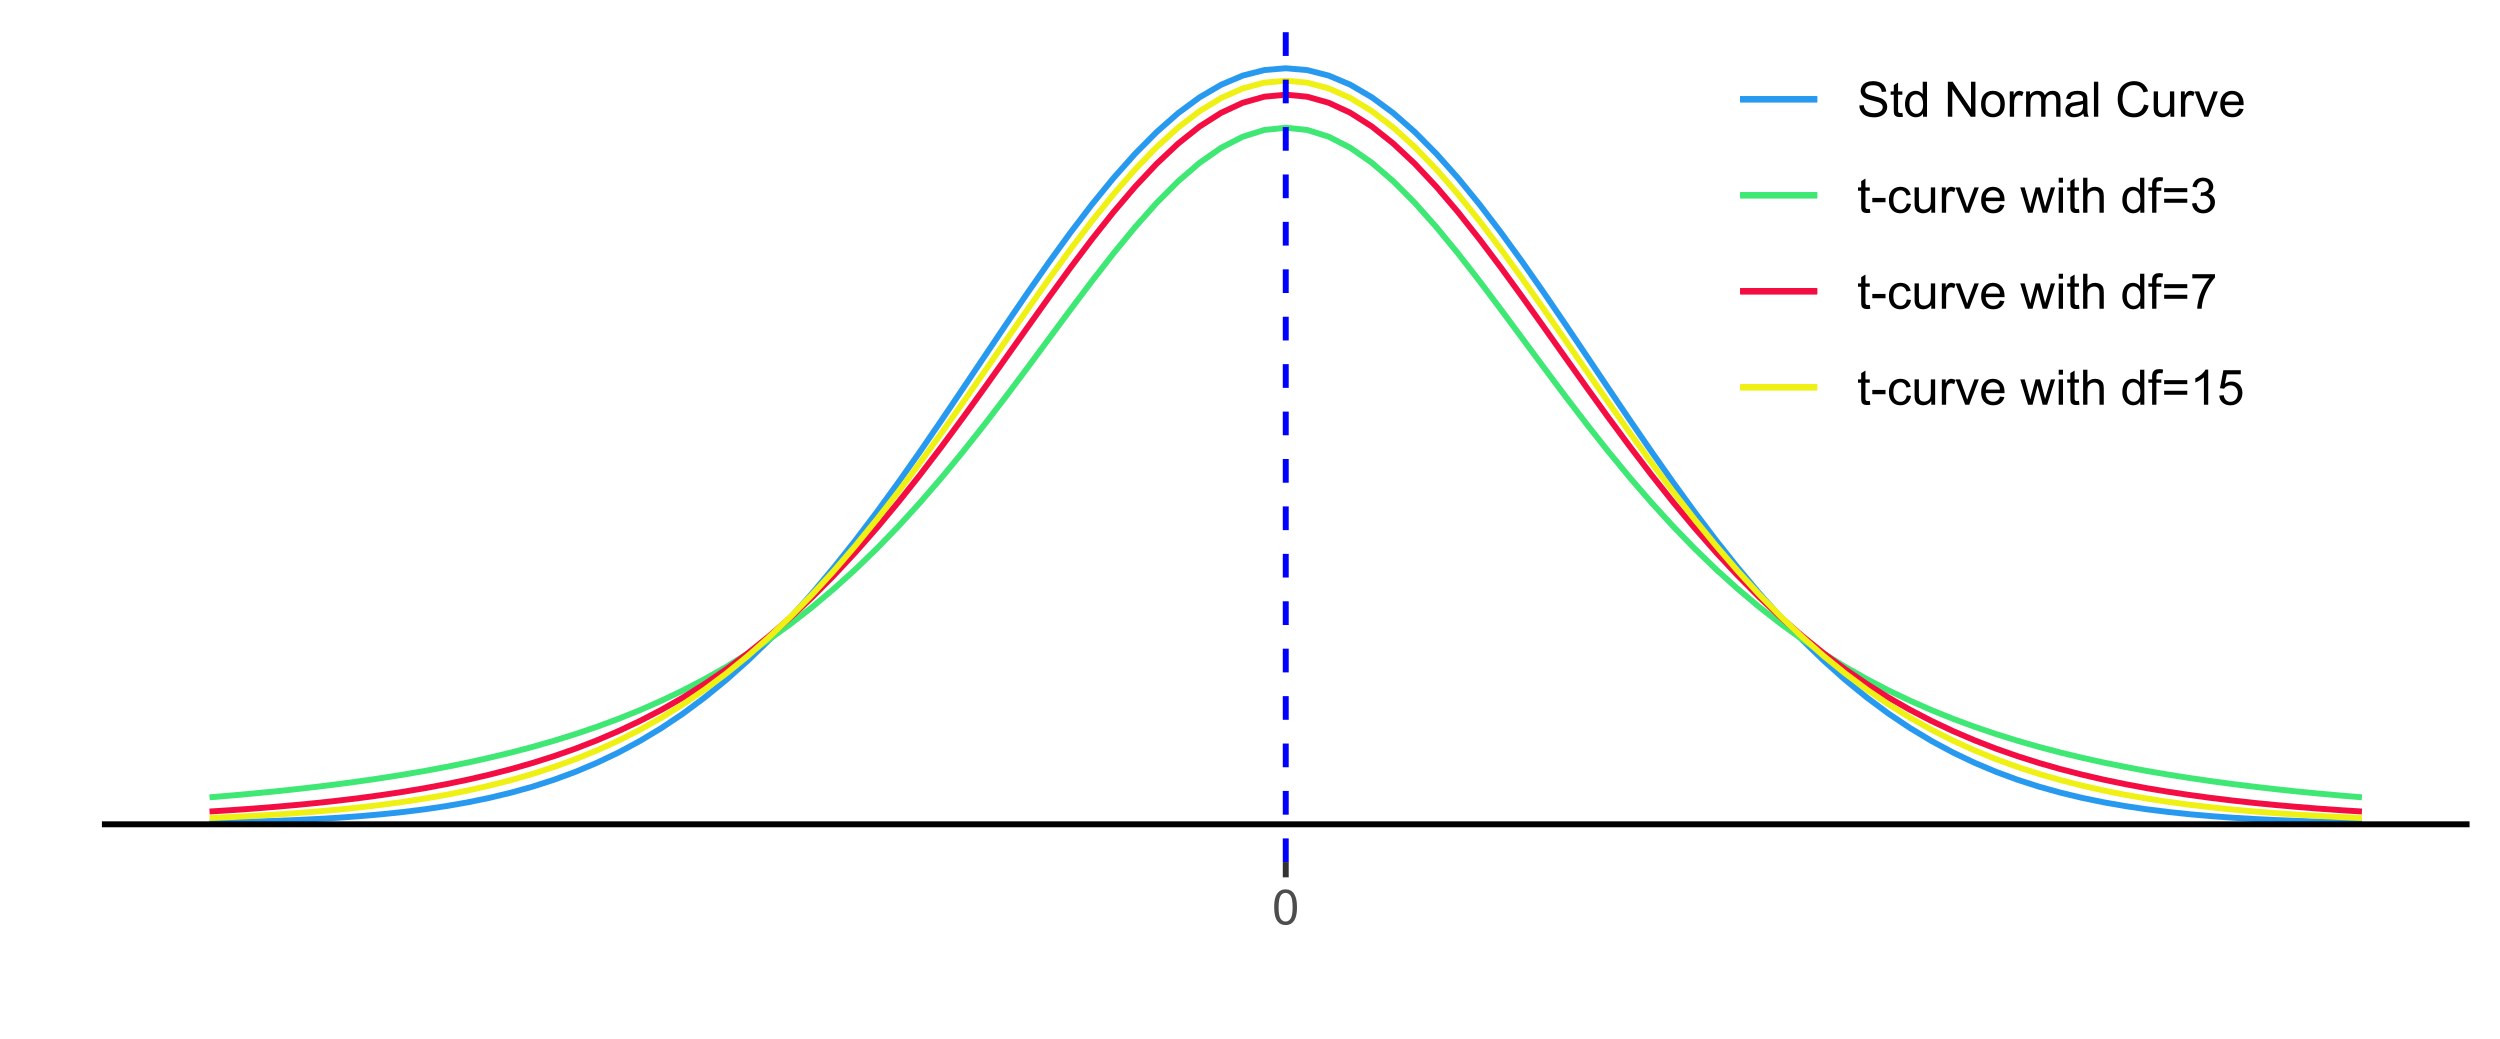 <?xml version="1.0" encoding="UTF-8"?>
<svg xmlns="http://www.w3.org/2000/svg" xmlns:xlink="http://www.w3.org/1999/xlink" width="450pt" height="187pt" viewBox="0 0 450 187" version="1.1">
<defs>
<g>
<symbol overflow="visible" id="glyph0-0">
<path style="stroke:none;" d="M 1.102 0 L 1.102 -5.5 L 5.5 -5.5 L 5.5 0 Z M 1.238 -0.137 L 5.363 -0.137 L 5.363 -5.363 L 1.238 -5.363 Z M 1.238 -0.137 "/>
</symbol>
<symbol overflow="visible" id="glyph0-1">
<path style="stroke:none;" d="M 0.367 -3.105 C 0.363 -3.848 0.438 -4.445 0.594 -4.902 C 0.742 -5.355 0.973 -5.707 1.277 -5.953 C 1.578 -6.199 1.957 -6.32 2.418 -6.324 C 2.754 -6.32 3.051 -6.254 3.309 -6.121 C 3.562 -5.984 3.773 -5.789 3.938 -5.531 C 4.102 -5.273 4.23 -4.961 4.328 -4.594 C 4.422 -4.227 4.469 -3.73 4.473 -3.105 C 4.469 -2.367 4.395 -1.77 4.242 -1.316 C 4.09 -0.859 3.863 -0.508 3.562 -0.262 C 3.258 -0.016 2.875 0.105 2.418 0.109 C 1.809 0.105 1.332 -0.109 0.988 -0.547 C 0.57 -1.066 0.363 -1.922 0.367 -3.105 Z M 1.16 -3.105 C 1.16 -2.07 1.281 -1.379 1.523 -1.039 C 1.766 -0.695 2.062 -0.527 2.418 -0.527 C 2.773 -0.527 3.074 -0.699 3.316 -1.043 C 3.559 -1.387 3.68 -2.074 3.68 -3.105 C 3.68 -4.145 3.559 -4.832 3.316 -5.172 C 3.074 -5.512 2.77 -5.684 2.41 -5.684 C 2.051 -5.684 1.77 -5.531 1.559 -5.234 C 1.293 -4.844 1.16 -4.137 1.16 -3.105 Z M 1.16 -3.105 "/>
</symbol>
<symbol overflow="visible" id="glyph0-2">
<path style="stroke:none;" d="M 0.395 -2.023 L 1.18 -2.094 C 1.215 -1.773 1.305 -1.516 1.441 -1.316 C 1.574 -1.113 1.785 -0.949 2.074 -0.828 C 2.359 -0.699 2.68 -0.637 3.043 -0.641 C 3.355 -0.637 3.637 -0.684 3.883 -0.781 C 4.125 -0.875 4.305 -1.008 4.426 -1.172 C 4.543 -1.336 4.605 -1.516 4.605 -1.711 C 4.605 -1.906 4.547 -2.078 4.434 -2.227 C 4.316 -2.375 4.129 -2.5 3.867 -2.602 C 3.695 -2.664 3.32 -2.766 2.746 -2.906 C 2.164 -3.047 1.758 -3.176 1.531 -3.301 C 1.227 -3.453 1.004 -3.648 0.855 -3.887 C 0.707 -4.117 0.633 -4.379 0.637 -4.672 C 0.633 -4.984 0.723 -5.281 0.906 -5.562 C 1.082 -5.836 1.344 -6.047 1.695 -6.191 C 2.039 -6.332 2.426 -6.402 2.852 -6.406 C 3.316 -6.402 3.73 -6.328 4.09 -6.18 C 4.445 -6.027 4.719 -5.805 4.91 -5.516 C 5.102 -5.219 5.203 -4.891 5.219 -4.523 L 4.422 -4.465 C 4.375 -4.863 4.23 -5.164 3.984 -5.367 C 3.734 -5.57 3.367 -5.672 2.887 -5.672 C 2.383 -5.672 2.016 -5.578 1.785 -5.395 C 1.555 -5.207 1.441 -4.984 1.441 -4.727 C 1.441 -4.496 1.52 -4.309 1.684 -4.168 C 1.84 -4.02 2.262 -3.871 2.941 -3.719 C 3.617 -3.562 4.082 -3.43 4.336 -3.316 C 4.703 -3.145 4.973 -2.93 5.148 -2.672 C 5.32 -2.414 5.406 -2.113 5.41 -1.777 C 5.406 -1.441 5.312 -1.129 5.121 -0.832 C 4.93 -0.535 4.652 -0.301 4.293 -0.137 C 3.93 0.027 3.527 0.105 3.082 0.109 C 2.512 0.105 2.031 0.023 1.648 -0.141 C 1.258 -0.305 0.957 -0.555 0.742 -0.891 C 0.52 -1.223 0.402 -1.598 0.395 -2.023 Z M 0.395 -2.023 "/>
</symbol>
<symbol overflow="visible" id="glyph0-3">
<path style="stroke:none;" d="M 2.27 -0.691 L 2.379 -0.008 C 2.16 0.039 1.965 0.059 1.797 0.059 C 1.512 0.059 1.293 0.016 1.141 -0.074 C 0.984 -0.16 0.875 -0.277 0.816 -0.422 C 0.75 -0.566 0.719 -0.871 0.723 -1.336 L 0.723 -3.961 L 0.156 -3.961 L 0.156 -4.562 L 0.723 -4.562 L 0.723 -5.695 L 1.492 -6.156 L 1.492 -4.562 L 2.27 -4.562 L 2.27 -3.961 L 1.492 -3.961 L 1.492 -1.293 C 1.488 -1.07 1.5 -0.93 1.531 -0.867 C 1.555 -0.805 1.602 -0.754 1.664 -0.715 C 1.727 -0.676 1.812 -0.656 1.93 -0.66 C 2.012 -0.656 2.125 -0.668 2.27 -0.691 Z M 2.27 -0.691 "/>
</symbol>
<symbol overflow="visible" id="glyph0-4">
<path style="stroke:none;" d="M 3.539 0 L 3.539 -0.574 C 3.25 -0.125 2.824 0.098 2.266 0.102 C 1.898 0.098 1.562 0 1.262 -0.199 C 0.953 -0.398 0.719 -0.676 0.551 -1.039 C 0.383 -1.395 0.297 -1.809 0.301 -2.277 C 0.297 -2.73 0.375 -3.145 0.527 -3.516 C 0.68 -3.887 0.906 -4.172 1.211 -4.371 C 1.512 -4.566 1.852 -4.664 2.23 -4.668 C 2.5 -4.664 2.746 -4.605 2.965 -4.492 C 3.18 -4.375 3.352 -4.223 3.488 -4.039 L 3.488 -6.301 L 4.258 -6.301 L 4.258 0 Z M 1.094 -2.277 C 1.09 -1.691 1.215 -1.254 1.465 -0.965 C 1.711 -0.672 2 -0.527 2.336 -0.531 C 2.672 -0.527 2.961 -0.664 3.199 -0.945 C 3.434 -1.219 3.551 -1.641 3.555 -2.211 C 3.551 -2.832 3.43 -3.293 3.191 -3.586 C 2.949 -3.879 2.652 -4.023 2.305 -4.027 C 1.957 -4.023 1.672 -3.883 1.441 -3.605 C 1.207 -3.32 1.09 -2.879 1.094 -2.277 Z M 1.094 -2.277 "/>
</symbol>
<symbol overflow="visible" id="glyph0-5">
<path style="stroke:none;" d=""/>
</symbol>
<symbol overflow="visible" id="glyph0-6">
<path style="stroke:none;" d="M 0.672 0 L 0.672 -6.301 L 1.527 -6.301 L 4.836 -1.352 L 4.836 -6.301 L 5.633 -6.301 L 5.633 0 L 4.777 0 L 1.469 -4.949 L 1.469 0 Z M 0.672 0 "/>
</symbol>
<symbol overflow="visible" id="glyph0-7">
<path style="stroke:none;" d="M 0.293 -2.281 C 0.293 -3.125 0.527 -3.754 0.996 -4.16 C 1.387 -4.496 1.863 -4.664 2.434 -4.668 C 3.059 -4.664 3.57 -4.457 3.969 -4.051 C 4.363 -3.637 4.562 -3.07 4.566 -2.348 C 4.562 -1.758 4.477 -1.297 4.301 -0.961 C 4.125 -0.625 3.867 -0.363 3.535 -0.176 C 3.195 0.008 2.828 0.098 2.434 0.102 C 1.789 0.098 1.273 -0.102 0.883 -0.512 C 0.488 -0.918 0.293 -1.508 0.293 -2.281 Z M 1.086 -2.281 C 1.082 -1.695 1.211 -1.258 1.469 -0.969 C 1.723 -0.672 2.043 -0.527 2.434 -0.531 C 2.812 -0.527 3.133 -0.672 3.391 -0.969 C 3.645 -1.258 3.773 -1.707 3.773 -2.309 C 3.773 -2.871 3.645 -3.297 3.387 -3.59 C 3.129 -3.879 2.809 -4.023 2.434 -4.027 C 2.043 -4.023 1.723 -3.879 1.469 -3.594 C 1.211 -3.301 1.082 -2.863 1.086 -2.281 Z M 1.086 -2.281 "/>
</symbol>
<symbol overflow="visible" id="glyph0-8">
<path style="stroke:none;" d="M 0.57 0 L 0.57 -4.562 L 1.266 -4.562 L 1.266 -3.871 C 1.445 -4.191 1.609 -4.406 1.758 -4.512 C 1.906 -4.613 2.07 -4.664 2.258 -4.668 C 2.516 -4.664 2.781 -4.582 3.051 -4.418 L 2.785 -3.699 C 2.59 -3.809 2.402 -3.867 2.219 -3.867 C 2.047 -3.867 1.895 -3.816 1.762 -3.715 C 1.625 -3.613 1.527 -3.473 1.473 -3.293 C 1.383 -3.016 1.34 -2.715 1.344 -2.391 L 1.344 0 Z M 0.57 0 "/>
</symbol>
<symbol overflow="visible" id="glyph0-9">
<path style="stroke:none;" d="M 0.578 0 L 0.578 -4.562 L 1.273 -4.562 L 1.273 -3.922 C 1.414 -4.141 1.605 -4.32 1.844 -4.461 C 2.078 -4.594 2.348 -4.664 2.656 -4.668 C 2.992 -4.664 3.27 -4.594 3.488 -4.457 C 3.699 -4.312 3.852 -4.117 3.945 -3.867 C 4.301 -4.398 4.773 -4.664 5.355 -4.668 C 5.805 -4.664 6.148 -4.539 6.395 -4.289 C 6.637 -4.039 6.762 -3.652 6.762 -3.133 L 6.762 0 L 5.996 0 L 5.996 -2.875 C 5.992 -3.184 5.969 -3.406 5.918 -3.543 C 5.867 -3.676 5.773 -3.785 5.645 -3.871 C 5.512 -3.953 5.359 -3.996 5.184 -3.996 C 4.859 -3.996 4.594 -3.887 4.383 -3.676 C 4.172 -3.457 4.066 -3.117 4.066 -2.652 L 4.066 0 L 3.293 0 L 3.293 -2.965 C 3.293 -3.309 3.227 -3.566 3.102 -3.738 C 2.973 -3.91 2.77 -3.996 2.484 -3.996 C 2.266 -3.996 2.062 -3.938 1.879 -3.824 C 1.691 -3.707 1.559 -3.539 1.477 -3.32 C 1.391 -3.098 1.348 -2.781 1.352 -2.367 L 1.352 0 Z M 0.578 0 "/>
</symbol>
<symbol overflow="visible" id="glyph0-10">
<path style="stroke:none;" d="M 3.559 -0.562 C 3.27 -0.32 2.996 -0.148 2.73 -0.047 C 2.465 0.051 2.18 0.098 1.879 0.102 C 1.375 0.098 0.988 -0.02 0.719 -0.266 C 0.449 -0.508 0.316 -0.82 0.316 -1.203 C 0.316 -1.422 0.367 -1.629 0.469 -1.816 C 0.57 -2 0.703 -2.148 0.871 -2.262 C 1.031 -2.371 1.215 -2.453 1.426 -2.516 C 1.574 -2.551 1.805 -2.59 2.113 -2.629 C 2.734 -2.703 3.195 -2.793 3.492 -2.895 C 3.492 -3 3.492 -3.066 3.496 -3.098 C 3.492 -3.41 3.418 -3.633 3.277 -3.766 C 3.074 -3.938 2.781 -4.023 2.398 -4.027 C 2.031 -4.023 1.762 -3.961 1.59 -3.836 C 1.414 -3.707 1.289 -3.48 1.207 -3.16 L 0.453 -3.262 C 0.516 -3.582 0.629 -3.844 0.789 -4.043 C 0.945 -4.242 1.172 -4.395 1.473 -4.504 C 1.77 -4.609 2.117 -4.664 2.508 -4.668 C 2.898 -4.664 3.215 -4.617 3.457 -4.527 C 3.699 -4.434 3.879 -4.32 3.996 -4.184 C 4.109 -4.043 4.188 -3.867 4.238 -3.656 C 4.258 -3.523 4.27 -3.285 4.273 -2.945 L 4.273 -1.914 C 4.27 -1.191 4.289 -0.734 4.324 -0.547 C 4.355 -0.352 4.418 -0.172 4.52 0 L 3.711 0 C 3.629 -0.16 3.578 -0.348 3.559 -0.562 Z M 3.492 -2.289 C 3.211 -2.172 2.789 -2.074 2.23 -2 C 1.91 -1.949 1.684 -1.898 1.555 -1.844 C 1.422 -1.785 1.32 -1.699 1.25 -1.59 C 1.176 -1.477 1.141 -1.355 1.145 -1.227 C 1.141 -1.016 1.219 -0.844 1.379 -0.707 C 1.531 -0.57 1.762 -0.504 2.062 -0.504 C 2.359 -0.504 2.621 -0.566 2.855 -0.699 C 3.086 -0.824 3.258 -1.004 3.367 -1.234 C 3.449 -1.406 3.492 -1.664 3.492 -2.008 Z M 3.492 -2.289 "/>
</symbol>
<symbol overflow="visible" id="glyph0-11">
<path style="stroke:none;" d="M 0.562 0 L 0.562 -6.301 L 1.336 -6.301 L 1.336 0 Z M 0.562 0 "/>
</symbol>
<symbol overflow="visible" id="glyph0-12">
<path style="stroke:none;" d="M 5.172 -2.207 L 6.008 -2 C 5.828 -1.312 5.516 -0.789 5.062 -0.43 C 4.609 -0.07 4.055 0.105 3.398 0.109 C 2.719 0.105 2.164 -0.031 1.742 -0.305 C 1.312 -0.582 0.988 -0.98 0.77 -1.508 C 0.543 -2.027 0.434 -2.59 0.438 -3.195 C 0.434 -3.848 0.559 -4.422 0.812 -4.91 C 1.062 -5.398 1.418 -5.77 1.883 -6.023 C 2.344 -6.277 2.855 -6.402 3.41 -6.406 C 4.039 -6.402 4.566 -6.242 5 -5.926 C 5.426 -5.602 5.727 -5.152 5.898 -4.57 L 5.078 -4.379 C 4.93 -4.832 4.719 -5.168 4.441 -5.379 C 4.164 -5.59 3.812 -5.695 3.395 -5.695 C 2.906 -5.695 2.504 -5.578 2.18 -5.344 C 1.852 -5.109 1.621 -4.797 1.492 -4.41 C 1.359 -4.016 1.293 -3.613 1.297 -3.203 C 1.293 -2.664 1.371 -2.195 1.531 -1.797 C 1.684 -1.395 1.926 -1.098 2.258 -0.902 C 2.586 -0.703 2.945 -0.602 3.332 -0.605 C 3.797 -0.602 4.191 -0.738 4.516 -1.008 C 4.836 -1.277 5.055 -1.676 5.172 -2.207 Z M 5.172 -2.207 "/>
</symbol>
<symbol overflow="visible" id="glyph0-13">
<path style="stroke:none;" d="M 3.57 0 L 3.57 -0.672 C 3.211 -0.156 2.73 0.098 2.121 0.102 C 1.852 0.098 1.598 0.051 1.367 -0.051 C 1.133 -0.152 0.961 -0.281 0.848 -0.441 C 0.734 -0.594 0.656 -0.785 0.609 -1.016 C 0.578 -1.164 0.562 -1.406 0.562 -1.734 L 0.562 -4.562 L 1.336 -4.562 L 1.336 -2.031 C 1.336 -1.625 1.352 -1.352 1.383 -1.215 C 1.43 -1.008 1.531 -0.848 1.691 -0.734 C 1.848 -0.617 2.043 -0.562 2.277 -0.562 C 2.508 -0.562 2.727 -0.621 2.93 -0.738 C 3.133 -0.855 3.273 -1.016 3.359 -1.227 C 3.441 -1.43 3.484 -1.727 3.488 -2.117 L 3.488 -4.562 L 4.262 -4.562 L 4.262 0 Z M 3.57 0 "/>
</symbol>
<symbol overflow="visible" id="glyph0-14">
<path style="stroke:none;" d="M 1.848 0 L 0.113 -4.562 L 0.93 -4.562 L 1.906 -1.832 C 2.008 -1.531 2.105 -1.223 2.199 -0.91 C 2.266 -1.148 2.363 -1.438 2.488 -1.777 L 3.504 -4.562 L 4.297 -4.562 L 2.57 0 Z M 1.848 0 "/>
</symbol>
<symbol overflow="visible" id="glyph0-15">
<path style="stroke:none;" d="M 3.703 -1.469 L 4.504 -1.371 C 4.375 -0.902 4.141 -0.539 3.801 -0.285 C 3.461 -0.027 3.027 0.098 2.496 0.102 C 1.828 0.098 1.297 -0.102 0.906 -0.512 C 0.512 -0.918 0.316 -1.496 0.32 -2.242 C 0.316 -3.008 0.516 -3.605 0.914 -4.031 C 1.309 -4.453 1.82 -4.664 2.453 -4.668 C 3.059 -4.664 3.555 -4.457 3.945 -4.043 C 4.328 -3.629 4.523 -3.043 4.527 -2.289 C 4.523 -2.242 4.523 -2.176 4.523 -2.086 L 1.121 -2.086 C 1.145 -1.582 1.289 -1.195 1.547 -0.93 C 1.801 -0.66 2.117 -0.527 2.5 -0.531 C 2.781 -0.527 3.023 -0.602 3.227 -0.754 C 3.426 -0.902 3.586 -1.141 3.703 -1.469 Z M 1.164 -2.719 L 3.711 -2.719 C 3.672 -3.102 3.578 -3.387 3.422 -3.582 C 3.172 -3.879 2.852 -4.031 2.461 -4.031 C 2.105 -4.031 1.805 -3.91 1.566 -3.672 C 1.32 -3.434 1.188 -3.117 1.164 -2.719 Z M 1.164 -2.719 "/>
</symbol>
<symbol overflow="visible" id="glyph0-16">
<path style="stroke:none;" d="M 0.281 -1.891 L 0.281 -2.668 L 2.656 -2.668 L 2.656 -1.891 Z M 0.281 -1.891 "/>
</symbol>
<symbol overflow="visible" id="glyph0-17">
<path style="stroke:none;" d="M 3.559 -1.672 L 4.32 -1.574 C 4.234 -1.047 4.023 -0.637 3.68 -0.34 C 3.336 -0.047 2.914 0.098 2.418 0.102 C 1.793 0.098 1.293 -0.102 0.914 -0.508 C 0.531 -0.914 0.34 -1.5 0.344 -2.266 C 0.34 -2.754 0.422 -3.184 0.586 -3.559 C 0.75 -3.926 0.996 -4.203 1.332 -4.391 C 1.664 -4.57 2.027 -4.664 2.422 -4.668 C 2.914 -4.664 3.32 -4.539 3.641 -4.289 C 3.953 -4.039 4.156 -3.684 4.246 -3.223 L 3.492 -3.105 C 3.422 -3.41 3.293 -3.641 3.113 -3.797 C 2.926 -3.953 2.707 -4.031 2.453 -4.031 C 2.062 -4.031 1.746 -3.891 1.504 -3.609 C 1.258 -3.328 1.137 -2.887 1.141 -2.285 C 1.137 -1.672 1.254 -1.227 1.492 -0.949 C 1.723 -0.668 2.027 -0.527 2.41 -0.531 C 2.711 -0.527 2.965 -0.621 3.172 -0.809 C 3.371 -0.996 3.5 -1.281 3.559 -1.672 Z M 3.559 -1.672 "/>
</symbol>
<symbol overflow="visible" id="glyph0-18">
<path style="stroke:none;" d="M 1.422 0 L 0.027 -4.562 L 0.824 -4.562 L 1.551 -1.93 L 1.82 -0.949 C 1.832 -0.996 1.91 -1.309 2.059 -1.891 L 2.785 -4.562 L 3.578 -4.562 L 4.262 -1.918 L 4.492 -1.043 L 4.754 -1.926 L 5.535 -4.562 L 6.285 -4.562 L 4.859 0 L 4.055 0 L 3.332 -2.734 L 3.152 -3.512 L 2.23 0 Z M 1.422 0 "/>
</symbol>
<symbol overflow="visible" id="glyph0-19">
<path style="stroke:none;" d="M 0.586 -5.41 L 0.586 -6.301 L 1.359 -6.301 L 1.359 -5.41 Z M 0.586 0 L 0.586 -4.562 L 1.359 -4.562 L 1.359 0 Z M 0.586 0 "/>
</symbol>
<symbol overflow="visible" id="glyph0-20">
<path style="stroke:none;" d="M 0.578 0 L 0.578 -6.301 L 1.352 -6.301 L 1.352 -4.039 C 1.711 -4.453 2.168 -4.664 2.719 -4.668 C 3.055 -4.664 3.348 -4.598 3.602 -4.465 C 3.848 -4.332 4.027 -4.148 4.137 -3.914 C 4.242 -3.68 4.293 -3.336 4.297 -2.891 L 4.297 0 L 3.523 0 L 3.523 -2.891 C 3.52 -3.273 3.438 -3.555 3.27 -3.734 C 3.102 -3.906 2.863 -3.996 2.562 -4 C 2.328 -3.996 2.113 -3.938 1.914 -3.82 C 1.711 -3.703 1.566 -3.543 1.48 -3.34 C 1.391 -3.137 1.348 -2.855 1.352 -2.496 L 1.352 0 Z M 0.578 0 "/>
</symbol>
<symbol overflow="visible" id="glyph0-21">
<path style="stroke:none;" d="M 0.766 0 L 0.766 -3.961 L 0.082 -3.961 L 0.082 -4.562 L 0.766 -4.562 L 0.766 -5.047 C 0.762 -5.352 0.789 -5.582 0.848 -5.73 C 0.918 -5.93 1.047 -6.09 1.238 -6.219 C 1.422 -6.34 1.688 -6.402 2.027 -6.406 C 2.246 -6.402 2.484 -6.379 2.75 -6.328 L 2.633 -5.656 C 2.469 -5.68 2.32 -5.695 2.18 -5.699 C 1.945 -5.695 1.777 -5.645 1.68 -5.547 C 1.582 -5.445 1.535 -5.258 1.535 -4.984 L 1.535 -4.562 L 2.422 -4.562 L 2.422 -3.961 L 1.535 -3.961 L 1.535 0 Z M 0.766 0 "/>
</symbol>
<symbol overflow="visible" id="glyph0-22">
<path style="stroke:none;" d="M 4.648 -3.703 L 0.488 -3.703 L 0.488 -4.426 L 4.648 -4.426 Z M 4.648 -1.793 L 0.488 -1.793 L 0.488 -2.516 L 4.648 -2.516 Z M 4.648 -1.793 "/>
</symbol>
<symbol overflow="visible" id="glyph0-23">
<path style="stroke:none;" d="M 0.371 -1.664 L 1.145 -1.766 C 1.23 -1.324 1.383 -1.008 1.598 -0.816 C 1.809 -0.621 2.066 -0.527 2.375 -0.527 C 2.734 -0.527 3.043 -0.652 3.297 -0.906 C 3.547 -1.156 3.672 -1.469 3.676 -1.844 C 3.672 -2.195 3.555 -2.488 3.324 -2.719 C 3.09 -2.949 2.797 -3.062 2.441 -3.066 C 2.293 -3.062 2.109 -3.035 1.895 -2.98 L 1.98 -3.66 C 2.031 -3.652 2.07 -3.648 2.105 -3.652 C 2.434 -3.648 2.73 -3.734 2.996 -3.91 C 3.254 -4.078 3.387 -4.344 3.391 -4.703 C 3.387 -4.984 3.289 -5.219 3.102 -5.406 C 2.906 -5.59 2.66 -5.684 2.359 -5.688 C 2.055 -5.684 1.805 -5.59 1.605 -5.402 C 1.402 -5.215 1.273 -4.93 1.219 -4.555 L 0.445 -4.691 C 0.539 -5.207 0.754 -5.609 1.09 -5.895 C 1.426 -6.18 1.844 -6.32 2.344 -6.324 C 2.688 -6.32 3.004 -6.246 3.293 -6.102 C 3.582 -5.953 3.801 -5.754 3.953 -5.5 C 4.105 -5.242 4.184 -4.973 4.184 -4.688 C 4.184 -4.414 4.109 -4.164 3.965 -3.945 C 3.816 -3.719 3.602 -3.543 3.316 -3.41 C 3.688 -3.324 3.977 -3.145 4.184 -2.875 C 4.391 -2.602 4.492 -2.262 4.496 -1.859 C 4.492 -1.305 4.293 -0.84 3.895 -0.461 C 3.492 -0.078 2.984 0.109 2.371 0.113 C 1.816 0.109 1.355 -0.051 0.992 -0.379 C 0.625 -0.707 0.418 -1.137 0.371 -1.664 Z M 0.371 -1.664 "/>
</symbol>
<symbol overflow="visible" id="glyph0-24">
<path style="stroke:none;" d="M 0.418 -5.473 L 0.418 -6.219 L 4.496 -6.219 L 4.496 -5.617 C 4.09 -5.188 3.691 -4.621 3.301 -3.914 C 2.902 -3.203 2.602 -2.473 2.391 -1.73 C 2.234 -1.199 2.133 -0.625 2.094 0 L 1.297 0 C 1.305 -0.492 1.402 -1.09 1.59 -1.793 C 1.773 -2.496 2.043 -3.172 2.391 -3.824 C 2.738 -4.477 3.109 -5.027 3.504 -5.473 Z M 0.418 -5.473 "/>
</symbol>
<symbol overflow="visible" id="glyph0-25">
<path style="stroke:none;" d="M 3.277 0 L 2.504 0 L 2.504 -4.93 C 2.316 -4.75 2.074 -4.574 1.773 -4.395 C 1.469 -4.215 1.195 -4.082 0.957 -3.996 L 0.957 -4.742 C 1.387 -4.941 1.766 -5.188 2.09 -5.48 C 2.414 -5.77 2.645 -6.051 2.781 -6.324 L 3.277 -6.324 Z M 3.277 0 "/>
</symbol>
<symbol overflow="visible" id="glyph0-26">
<path style="stroke:none;" d="M 0.367 -1.648 L 1.176 -1.719 C 1.234 -1.32 1.375 -1.023 1.594 -0.824 C 1.812 -0.625 2.078 -0.527 2.391 -0.527 C 2.762 -0.527 3.074 -0.668 3.336 -0.949 C 3.59 -1.23 3.719 -1.602 3.723 -2.066 C 3.719 -2.504 3.594 -2.852 3.348 -3.109 C 3.098 -3.363 2.773 -3.492 2.375 -3.492 C 2.125 -3.492 1.902 -3.434 1.703 -3.32 C 1.5 -3.207 1.344 -3.062 1.23 -2.883 L 0.504 -2.977 L 1.113 -6.215 L 4.246 -6.215 L 4.246 -5.473 L 1.73 -5.473 L 1.391 -3.781 C 1.766 -4.039 2.164 -4.172 2.582 -4.176 C 3.129 -4.172 3.594 -3.98 3.973 -3.605 C 4.352 -3.223 4.539 -2.734 4.543 -2.137 C 4.539 -1.562 4.375 -1.07 4.043 -0.656 C 3.637 -0.148 3.086 0.105 2.391 0.109 C 1.816 0.105 1.348 -0.051 0.984 -0.371 C 0.621 -0.691 0.414 -1.117 0.367 -1.648 Z M 0.367 -1.648 "/>
</symbol>
</g>
<clipPath id="clip1">
  <path d="M 18.344 5.48 L 445 5.48 L 445 156 L 18.344 156 Z M 18.344 5.48 "/>
</clipPath>
<clipPath id="clip2">
  <path d="M 18.344 147 L 445.52 147 L 445.52 149 L 18.344 149 Z M 18.344 147 "/>
</clipPath>
<clipPath id="clip3">
  <path d="M 230 5.48 L 232 5.48 L 232 156 L 230 156 Z M 230 5.48 "/>
</clipPath>
</defs>
<g id="surface16">
<rect x="0" y="0" width="450" height="187" style="fill:rgb(100%,100%,100%);fill-opacity:1;stroke:none;"/>
<rect x="0" y="0" width="450" height="187" style="fill:rgb(100%,100%,100%);fill-opacity:1;stroke:none;"/>
<path style="fill:none;stroke-width:1.067;stroke-linecap:round;stroke-linejoin:round;stroke:rgb(100%,100%,100%);stroke-opacity:1;stroke-miterlimit:10;" d="M 0 187 L 450 187 L 450 0 L 0 0 Z M 0 187 "/>
<g clip-path="url(#clip1)" clip-rule="nonzero">
<path style=" stroke:none;fill-rule:nonzero;fill:rgb(100%,100%,100%);fill-opacity:1;" d="M 18.344 155.176 L 444.52 155.176 L 444.52 5.48 L 18.344 5.48 Z M 18.344 155.176 "/>
</g>
<path style="fill:none;stroke-width:1.067;stroke-linecap:butt;stroke-linejoin:round;stroke:rgb(15.294%,60.392%,94.118%);stroke-opacity:1;stroke-miterlimit:10;" d="M 37.715 148.074 L 41.59 147.992 L 45.465 147.891 L 49.34 147.766 L 53.211 147.609 L 57.086 147.418 L 60.961 147.188 L 64.836 146.906 L 68.711 146.566 L 72.582 146.156 L 76.457 145.672 L 80.332 145.094 L 84.207 144.414 L 88.082 143.617 L 91.957 142.684 L 95.828 141.605 L 99.703 140.359 L 103.578 138.93 L 107.453 137.297 L 111.328 135.449 L 115.203 133.367 L 119.074 131.035 L 122.949 128.438 L 126.824 125.559 L 130.699 122.398 L 134.574 118.941 L 138.449 115.188 L 142.32 111.137 L 146.195 106.797 L 150.07 102.176 L 153.945 97.297 L 157.82 92.176 L 161.695 86.844 L 165.566 81.336 L 169.441 75.688 L 173.316 69.953 L 177.191 64.18 L 181.066 58.422 L 184.941 52.742 L 188.812 47.195 L 192.688 41.855 L 196.562 36.781 L 200.438 32.035 L 204.312 27.68 L 208.188 23.773 L 212.059 20.367 L 215.934 17.516 L 219.809 15.25 L 223.684 13.609 L 227.559 12.617 L 231.434 12.285 L 235.305 12.617 L 239.18 13.609 L 243.055 15.25 L 246.93 17.516 L 250.805 20.367 L 254.68 23.773 L 258.551 27.68 L 262.426 32.035 L 266.301 36.781 L 270.176 41.855 L 274.051 47.195 L 277.926 52.742 L 281.797 58.422 L 285.672 64.18 L 289.547 69.953 L 293.422 75.688 L 297.297 81.336 L 301.172 86.844 L 305.043 92.176 L 308.918 97.297 L 312.793 102.176 L 316.668 106.797 L 320.543 111.137 L 324.418 115.188 L 328.289 118.941 L 332.164 122.398 L 336.039 125.559 L 339.914 128.438 L 343.789 131.035 L 347.66 133.367 L 351.535 135.449 L 355.41 137.297 L 359.285 138.93 L 363.16 140.359 L 367.035 141.605 L 370.906 142.684 L 374.781 143.617 L 378.656 144.414 L 382.531 145.094 L 386.406 145.672 L 390.281 146.156 L 394.152 146.566 L 398.027 146.906 L 401.902 147.188 L 405.777 147.418 L 409.652 147.609 L 413.527 147.766 L 417.398 147.891 L 421.273 147.992 L 425.148 148.074 "/>
<path style="fill:none;stroke-width:1.067;stroke-linecap:butt;stroke-linejoin:round;stroke:rgb(24.706%,90.98%,45.49%);stroke-opacity:1;stroke-miterlimit:10;" d="M 37.715 143.52 L 41.59 143.195 L 45.465 142.844 L 49.34 142.469 L 53.211 142.059 L 57.086 141.613 L 60.961 141.133 L 64.836 140.613 L 68.711 140.047 L 72.582 139.434 L 76.457 138.77 L 80.332 138.043 L 84.207 137.258 L 88.082 136.398 L 91.957 135.465 L 95.828 134.449 L 99.703 133.34 L 103.578 132.133 L 107.453 130.816 L 111.328 129.383 L 115.203 127.82 L 119.074 126.117 L 122.949 124.266 L 126.824 122.246 L 130.699 120.051 L 134.574 117.668 L 138.449 115.086 L 142.32 112.289 L 146.195 109.266 L 150.07 106.004 L 153.945 102.504 L 157.82 98.754 L 161.695 94.754 L 165.566 90.508 L 169.441 86.027 L 173.316 81.324 L 177.191 76.43 L 181.066 71.371 L 184.941 66.195 L 188.812 60.957 L 192.688 55.727 L 196.562 50.578 L 200.438 45.602 L 204.312 40.887 L 208.188 36.531 L 212.059 32.637 L 215.934 29.297 L 219.809 26.598 L 223.684 24.613 L 227.559 23.398 L 231.434 22.992 L 235.305 23.398 L 239.18 24.613 L 243.055 26.598 L 246.93 29.297 L 250.805 32.637 L 254.68 36.531 L 258.551 40.887 L 262.426 45.602 L 266.301 50.578 L 270.176 55.727 L 274.051 60.957 L 277.926 66.195 L 281.797 71.371 L 285.672 76.43 L 289.547 81.324 L 293.422 86.027 L 297.297 90.508 L 301.172 94.754 L 305.043 98.754 L 308.918 102.504 L 312.793 106.004 L 316.668 109.266 L 320.543 112.289 L 324.418 115.086 L 328.289 117.668 L 332.164 120.051 L 336.039 122.246 L 339.914 124.266 L 343.789 126.117 L 347.66 127.82 L 351.535 129.383 L 355.41 130.816 L 359.285 132.133 L 363.16 133.34 L 367.035 134.449 L 370.906 135.465 L 374.781 136.398 L 378.656 137.258 L 382.531 138.043 L 386.406 138.77 L 390.281 139.434 L 394.152 140.047 L 398.027 140.613 L 401.902 141.133 L 405.777 141.613 L 409.652 142.059 L 413.527 142.469 L 417.398 142.844 L 421.273 143.195 L 425.148 143.52 "/>
<path style="fill:none;stroke-width:1.067;stroke-linecap:butt;stroke-linejoin:round;stroke:rgb(95.294%,5.098%,25.882%);stroke-opacity:1;stroke-miterlimit:10;" d="M 37.715 146.074 L 41.59 145.828 L 45.465 145.555 L 49.34 145.246 L 53.211 144.906 L 57.086 144.527 L 60.961 144.102 L 64.836 143.633 L 68.711 143.105 L 72.582 142.523 L 76.457 141.871 L 80.332 141.145 L 84.207 140.34 L 88.082 139.441 L 91.957 138.445 L 95.828 137.34 L 99.703 136.113 L 103.578 134.758 L 107.453 133.254 L 111.328 131.594 L 115.203 129.766 L 119.074 127.758 L 122.949 125.547 L 126.824 123.129 L 130.699 120.492 L 134.574 117.617 L 138.449 114.496 L 142.32 111.125 L 146.195 107.492 L 150.07 103.602 L 153.945 99.449 L 157.82 95.043 L 161.695 90.395 L 165.566 85.52 L 169.441 80.449 L 173.316 75.211 L 177.191 69.848 L 181.066 64.402 L 184.941 58.934 L 188.812 53.504 L 192.688 48.18 L 196.562 43.043 L 200.438 38.16 L 204.312 33.617 L 208.188 29.488 L 212.059 25.848 L 215.934 22.766 L 219.809 20.301 L 223.684 18.504 L 227.559 17.41 L 231.434 17.043 L 235.305 17.41 L 239.18 18.504 L 243.055 20.301 L 246.93 22.766 L 250.805 25.848 L 254.68 29.488 L 258.551 33.617 L 262.426 38.16 L 266.301 43.043 L 270.176 48.18 L 274.051 53.504 L 277.926 58.934 L 281.797 64.402 L 285.672 69.848 L 289.547 75.211 L 293.422 80.449 L 297.297 85.52 L 301.172 90.395 L 305.043 95.043 L 308.918 99.449 L 312.793 103.602 L 316.668 107.492 L 320.543 111.125 L 324.418 114.496 L 328.289 117.617 L 332.164 120.492 L 336.039 123.129 L 339.914 125.547 L 343.789 127.758 L 347.66 129.766 L 351.535 131.594 L 355.41 133.254 L 359.285 134.758 L 363.16 136.113 L 367.035 137.34 L 370.906 138.445 L 374.781 139.441 L 378.656 140.34 L 382.531 141.145 L 386.406 141.871 L 390.281 142.523 L 394.152 143.105 L 398.027 143.633 L 401.902 144.102 L 405.777 144.527 L 409.652 144.906 L 413.527 145.246 L 417.398 145.555 L 421.273 145.828 L 425.148 146.074 "/>
<path style="fill:none;stroke-width:1.067;stroke-linecap:butt;stroke-linejoin:round;stroke:rgb(93.725%,94.118%,7.451%);stroke-opacity:1;stroke-miterlimit:10;" d="M 37.715 147.242 L 41.59 147.07 L 45.465 146.867 L 49.34 146.637 L 53.211 146.371 L 57.086 146.066 L 60.961 145.719 L 64.836 145.316 L 68.711 144.859 L 72.582 144.336 L 76.457 143.738 L 80.332 143.062 L 84.207 142.289 L 88.082 141.414 L 91.957 140.426 L 95.828 139.312 L 99.703 138.055 L 103.578 136.645 L 107.453 135.066 L 111.328 133.305 L 115.203 131.344 L 119.074 129.176 L 122.949 126.777 L 126.824 124.137 L 130.699 121.246 L 134.574 118.098 L 138.449 114.676 L 142.32 110.98 L 146.195 107.012 L 150.07 102.77 L 153.945 98.262 L 157.82 93.508 L 161.695 88.523 L 165.566 83.336 L 169.441 77.977 L 173.316 72.484 L 177.191 66.906 L 181.066 61.297 L 184.941 55.715 L 188.812 50.219 L 192.688 44.879 L 196.562 39.766 L 200.438 34.949 L 204.312 30.5 L 208.188 26.48 L 212.059 22.965 L 215.934 20 L 219.809 17.637 L 223.684 15.922 L 227.559 14.879 L 231.434 14.531 L 235.305 14.879 L 239.18 15.922 L 243.055 17.637 L 246.93 20 L 250.805 22.965 L 254.68 26.48 L 258.551 30.5 L 262.426 34.949 L 266.301 39.766 L 270.176 44.879 L 274.051 50.219 L 277.926 55.715 L 281.797 61.297 L 285.672 66.906 L 289.547 72.484 L 293.422 77.977 L 297.297 83.336 L 301.172 88.523 L 305.043 93.508 L 308.918 98.262 L 312.793 102.77 L 316.668 107.012 L 320.543 110.98 L 324.418 114.676 L 328.289 118.098 L 332.164 121.246 L 336.039 124.137 L 339.914 126.777 L 343.789 129.176 L 347.66 131.344 L 351.535 133.305 L 355.41 135.066 L 359.285 136.645 L 363.16 138.055 L 367.035 139.312 L 370.906 140.426 L 374.781 141.414 L 378.656 142.289 L 382.531 143.062 L 386.406 143.738 L 390.281 144.336 L 394.152 144.859 L 398.027 145.316 L 401.902 145.719 L 405.777 146.066 L 409.652 146.371 L 413.527 146.637 L 417.398 146.867 L 421.273 147.07 L 425.148 147.242 "/>
<g clip-path="url(#clip2)" clip-rule="nonzero">
<path style="fill:none;stroke-width:1.067;stroke-linecap:butt;stroke-linejoin:round;stroke:rgb(0%,0%,0%);stroke-opacity:1;stroke-miterlimit:10;" d="M 18.344 148.371 L 444.52 148.371 "/>
</g>
<g clip-path="url(#clip3)" clip-rule="nonzero">
<path style="fill:none;stroke-width:1.067;stroke-linecap:butt;stroke-linejoin:round;stroke:rgb(0%,0%,100%);stroke-opacity:1;stroke-dasharray:4.268,4.268;stroke-miterlimit:10;" d="M 231.434 155.176 L 231.434 5.48 "/>
</g>
<path style="fill:none;stroke-width:1.067;stroke-linecap:butt;stroke-linejoin:round;stroke:rgb(20%,20%,20%);stroke-opacity:1;stroke-miterlimit:10;" d="M 231.434 157.914 L 231.434 155.176 "/>
<g style="fill:rgb(30.196%,30.196%,30.196%);fill-opacity:1;">
  <use xlink:href="#glyph0-1" x="228.988" y="166.406"/>
</g>
<path style=" stroke:none;fill-rule:nonzero;fill:rgb(100%,100%,100%);fill-opacity:1;" d="M 306.051 83.824 L 412.52 83.824 L 412.52 -12.984 L 306.051 -12.984 Z M 306.051 83.824 "/>
<path style=" stroke:none;fill-rule:nonzero;fill:rgb(100%,100%,100%);fill-opacity:1;" d="M 311.531 26.504 L 328.812 26.504 L 328.812 9.223 L 311.531 9.223 Z M 311.531 26.504 "/>
<path style="fill:none;stroke-width:1.067;stroke-linecap:butt;stroke-linejoin:round;stroke:rgb(15.294%,60.392%,94.118%);stroke-opacity:1;stroke-miterlimit:10;" d="M 313.258 17.863 L 327.082 17.863 "/>
<path style="fill:none;stroke-width:1.067;stroke-linecap:butt;stroke-linejoin:round;stroke:rgb(15.294%,60.392%,94.118%);stroke-opacity:1;stroke-miterlimit:10;" d="M 313.258 17.863 L 327.082 17.863 "/>
<path style="fill:none;stroke-width:1.067;stroke-linecap:butt;stroke-linejoin:round;stroke:rgb(15.294%,60.392%,94.118%);stroke-opacity:1;stroke-miterlimit:10;" d="M 313.258 17.863 L 327.082 17.863 "/>
<path style="fill:none;stroke-width:1.067;stroke-linecap:butt;stroke-linejoin:round;stroke:rgb(15.294%,60.392%,94.118%);stroke-opacity:1;stroke-miterlimit:10;" d="M 313.258 17.863 L 327.082 17.863 "/>
<path style=" stroke:none;fill-rule:nonzero;fill:rgb(100%,100%,100%);fill-opacity:1;" d="M 311.531 43.785 L 328.812 43.785 L 328.812 26.504 L 311.531 26.504 Z M 311.531 43.785 "/>
<path style="fill:none;stroke-width:1.067;stroke-linecap:butt;stroke-linejoin:round;stroke:rgb(24.706%,90.98%,45.49%);stroke-opacity:1;stroke-miterlimit:10;" d="M 313.258 35.145 L 327.082 35.145 "/>
<path style="fill:none;stroke-width:1.067;stroke-linecap:butt;stroke-linejoin:round;stroke:rgb(24.706%,90.98%,45.49%);stroke-opacity:1;stroke-miterlimit:10;" d="M 313.258 35.145 L 327.082 35.145 "/>
<path style="fill:none;stroke-width:1.067;stroke-linecap:butt;stroke-linejoin:round;stroke:rgb(24.706%,90.98%,45.49%);stroke-opacity:1;stroke-miterlimit:10;" d="M 313.258 35.145 L 327.082 35.145 "/>
<path style="fill:none;stroke-width:1.067;stroke-linecap:butt;stroke-linejoin:round;stroke:rgb(24.706%,90.98%,45.49%);stroke-opacity:1;stroke-miterlimit:10;" d="M 313.258 35.145 L 327.082 35.145 "/>
<path style=" stroke:none;fill-rule:nonzero;fill:rgb(100%,100%,100%);fill-opacity:1;" d="M 311.531 61.062 L 328.812 61.062 L 328.812 43.781 L 311.531 43.781 Z M 311.531 61.062 "/>
<path style="fill:none;stroke-width:1.067;stroke-linecap:butt;stroke-linejoin:round;stroke:rgb(95.294%,5.098%,25.882%);stroke-opacity:1;stroke-miterlimit:10;" d="M 313.258 52.422 L 327.082 52.422 "/>
<path style="fill:none;stroke-width:1.067;stroke-linecap:butt;stroke-linejoin:round;stroke:rgb(95.294%,5.098%,25.882%);stroke-opacity:1;stroke-miterlimit:10;" d="M 313.258 52.422 L 327.082 52.422 "/>
<path style="fill:none;stroke-width:1.067;stroke-linecap:butt;stroke-linejoin:round;stroke:rgb(95.294%,5.098%,25.882%);stroke-opacity:1;stroke-miterlimit:10;" d="M 313.258 52.422 L 327.082 52.422 "/>
<path style="fill:none;stroke-width:1.067;stroke-linecap:butt;stroke-linejoin:round;stroke:rgb(95.294%,5.098%,25.882%);stroke-opacity:1;stroke-miterlimit:10;" d="M 313.258 52.422 L 327.082 52.422 "/>
<path style=" stroke:none;fill-rule:nonzero;fill:rgb(100%,100%,100%);fill-opacity:1;" d="M 311.531 78.344 L 328.812 78.344 L 328.812 61.062 L 311.531 61.062 Z M 311.531 78.344 "/>
<path style="fill:none;stroke-width:1.067;stroke-linecap:butt;stroke-linejoin:round;stroke:rgb(93.725%,94.118%,7.451%);stroke-opacity:1;stroke-miterlimit:10;" d="M 313.258 69.703 L 327.082 69.703 "/>
<path style="fill:none;stroke-width:1.067;stroke-linecap:butt;stroke-linejoin:round;stroke:rgb(93.725%,94.118%,7.451%);stroke-opacity:1;stroke-miterlimit:10;" d="M 313.258 69.703 L 327.082 69.703 "/>
<path style="fill:none;stroke-width:1.067;stroke-linecap:butt;stroke-linejoin:round;stroke:rgb(93.725%,94.118%,7.451%);stroke-opacity:1;stroke-miterlimit:10;" d="M 313.258 69.703 L 327.082 69.703 "/>
<path style="fill:none;stroke-width:1.067;stroke-linecap:butt;stroke-linejoin:round;stroke:rgb(93.725%,94.118%,7.451%);stroke-opacity:1;stroke-miterlimit:10;" d="M 313.258 69.703 L 327.082 69.703 "/>
<g style="fill:rgb(0%,0%,0%);fill-opacity:1;">
  <use xlink:href="#glyph0-2" x="334.289" y="21.012"/>
  <use xlink:href="#glyph0-3" x="340.159" y="21.012"/>
  <use xlink:href="#glyph0-4" x="342.604" y="21.012"/>
  <use xlink:href="#glyph0-5" x="347.498" y="21.012"/>
  <use xlink:href="#glyph0-6" x="349.943" y="21.012"/>
  <use xlink:href="#glyph0-7" x="356.298" y="21.012"/>
  <use xlink:href="#glyph0-8" x="361.192" y="21.012"/>
  <use xlink:href="#glyph0-9" x="364.122" y="21.012"/>
  <use xlink:href="#glyph0-10" x="371.453" y="21.012"/>
  <use xlink:href="#glyph0-11" x="376.347" y="21.012"/>
  <use xlink:href="#glyph0-5" x="378.302" y="21.012"/>
  <use xlink:href="#glyph0-12" x="380.747" y="21.012"/>
  <use xlink:href="#glyph0-13" x="387.102" y="21.012"/>
  <use xlink:href="#glyph0-8" x="391.996" y="21.012"/>
  <use xlink:href="#glyph0-14" x="394.927" y="21.012"/>
  <use xlink:href="#glyph0-15" x="399.327" y="21.012"/>
</g>
<g style="fill:rgb(0%,0%,0%);fill-opacity:1;">
  <use xlink:href="#glyph0-3" x="334.289" y="38.293"/>
  <use xlink:href="#glyph0-16" x="336.734" y="38.293"/>
  <use xlink:href="#glyph0-17" x="339.664" y="38.293"/>
  <use xlink:href="#glyph0-13" x="344.064" y="38.293"/>
  <use xlink:href="#glyph0-8" x="348.959" y="38.293"/>
  <use xlink:href="#glyph0-14" x="351.889" y="38.293"/>
  <use xlink:href="#glyph0-15" x="356.289" y="38.293"/>
  <use xlink:href="#glyph0-5" x="361.183" y="38.293"/>
  <use xlink:href="#glyph0-18" x="363.628" y="38.293"/>
  <use xlink:href="#glyph0-19" x="369.983" y="38.293"/>
  <use xlink:href="#glyph0-3" x="371.938" y="38.293"/>
  <use xlink:href="#glyph0-20" x="374.383" y="38.293"/>
  <use xlink:href="#glyph0-5" x="379.277" y="38.293"/>
  <use xlink:href="#glyph0-4" x="381.722" y="38.293"/>
  <use xlink:href="#glyph0-21" x="386.616" y="38.293"/>
  <use xlink:href="#glyph0-22" x="389.061" y="38.293"/>
  <use xlink:href="#glyph0-23" x="394.2" y="38.293"/>
</g>
<g style="fill:rgb(0%,0%,0%);fill-opacity:1;">
  <use xlink:href="#glyph0-3" x="334.289" y="55.574"/>
  <use xlink:href="#glyph0-16" x="336.734" y="55.574"/>
  <use xlink:href="#glyph0-17" x="339.664" y="55.574"/>
  <use xlink:href="#glyph0-13" x="344.064" y="55.574"/>
  <use xlink:href="#glyph0-8" x="348.959" y="55.574"/>
  <use xlink:href="#glyph0-14" x="351.889" y="55.574"/>
  <use xlink:href="#glyph0-15" x="356.289" y="55.574"/>
  <use xlink:href="#glyph0-5" x="361.183" y="55.574"/>
  <use xlink:href="#glyph0-18" x="363.628" y="55.574"/>
  <use xlink:href="#glyph0-19" x="369.983" y="55.574"/>
  <use xlink:href="#glyph0-3" x="371.938" y="55.574"/>
  <use xlink:href="#glyph0-20" x="374.383" y="55.574"/>
  <use xlink:href="#glyph0-5" x="379.277" y="55.574"/>
  <use xlink:href="#glyph0-4" x="381.722" y="55.574"/>
  <use xlink:href="#glyph0-21" x="386.616" y="55.574"/>
  <use xlink:href="#glyph0-22" x="389.061" y="55.574"/>
  <use xlink:href="#glyph0-24" x="394.2" y="55.574"/>
</g>
<g style="fill:rgb(0%,0%,0%);fill-opacity:1;">
  <use xlink:href="#glyph0-3" x="334.289" y="72.852"/>
  <use xlink:href="#glyph0-16" x="336.734" y="72.852"/>
  <use xlink:href="#glyph0-17" x="339.664" y="72.852"/>
  <use xlink:href="#glyph0-13" x="344.064" y="72.852"/>
  <use xlink:href="#glyph0-8" x="348.959" y="72.852"/>
  <use xlink:href="#glyph0-14" x="351.889" y="72.852"/>
  <use xlink:href="#glyph0-15" x="356.289" y="72.852"/>
  <use xlink:href="#glyph0-5" x="361.183" y="72.852"/>
  <use xlink:href="#glyph0-18" x="363.628" y="72.852"/>
  <use xlink:href="#glyph0-19" x="369.983" y="72.852"/>
  <use xlink:href="#glyph0-3" x="371.938" y="72.852"/>
  <use xlink:href="#glyph0-20" x="374.383" y="72.852"/>
  <use xlink:href="#glyph0-5" x="379.277" y="72.852"/>
  <use xlink:href="#glyph0-4" x="381.722" y="72.852"/>
  <use xlink:href="#glyph0-21" x="386.616" y="72.852"/>
  <use xlink:href="#glyph0-22" x="389.061" y="72.852"/>
  <use xlink:href="#glyph0-25" x="394.2" y="72.852"/>
  <use xlink:href="#glyph0-26" x="399.095" y="72.852"/>
</g>
</g>
</svg>
